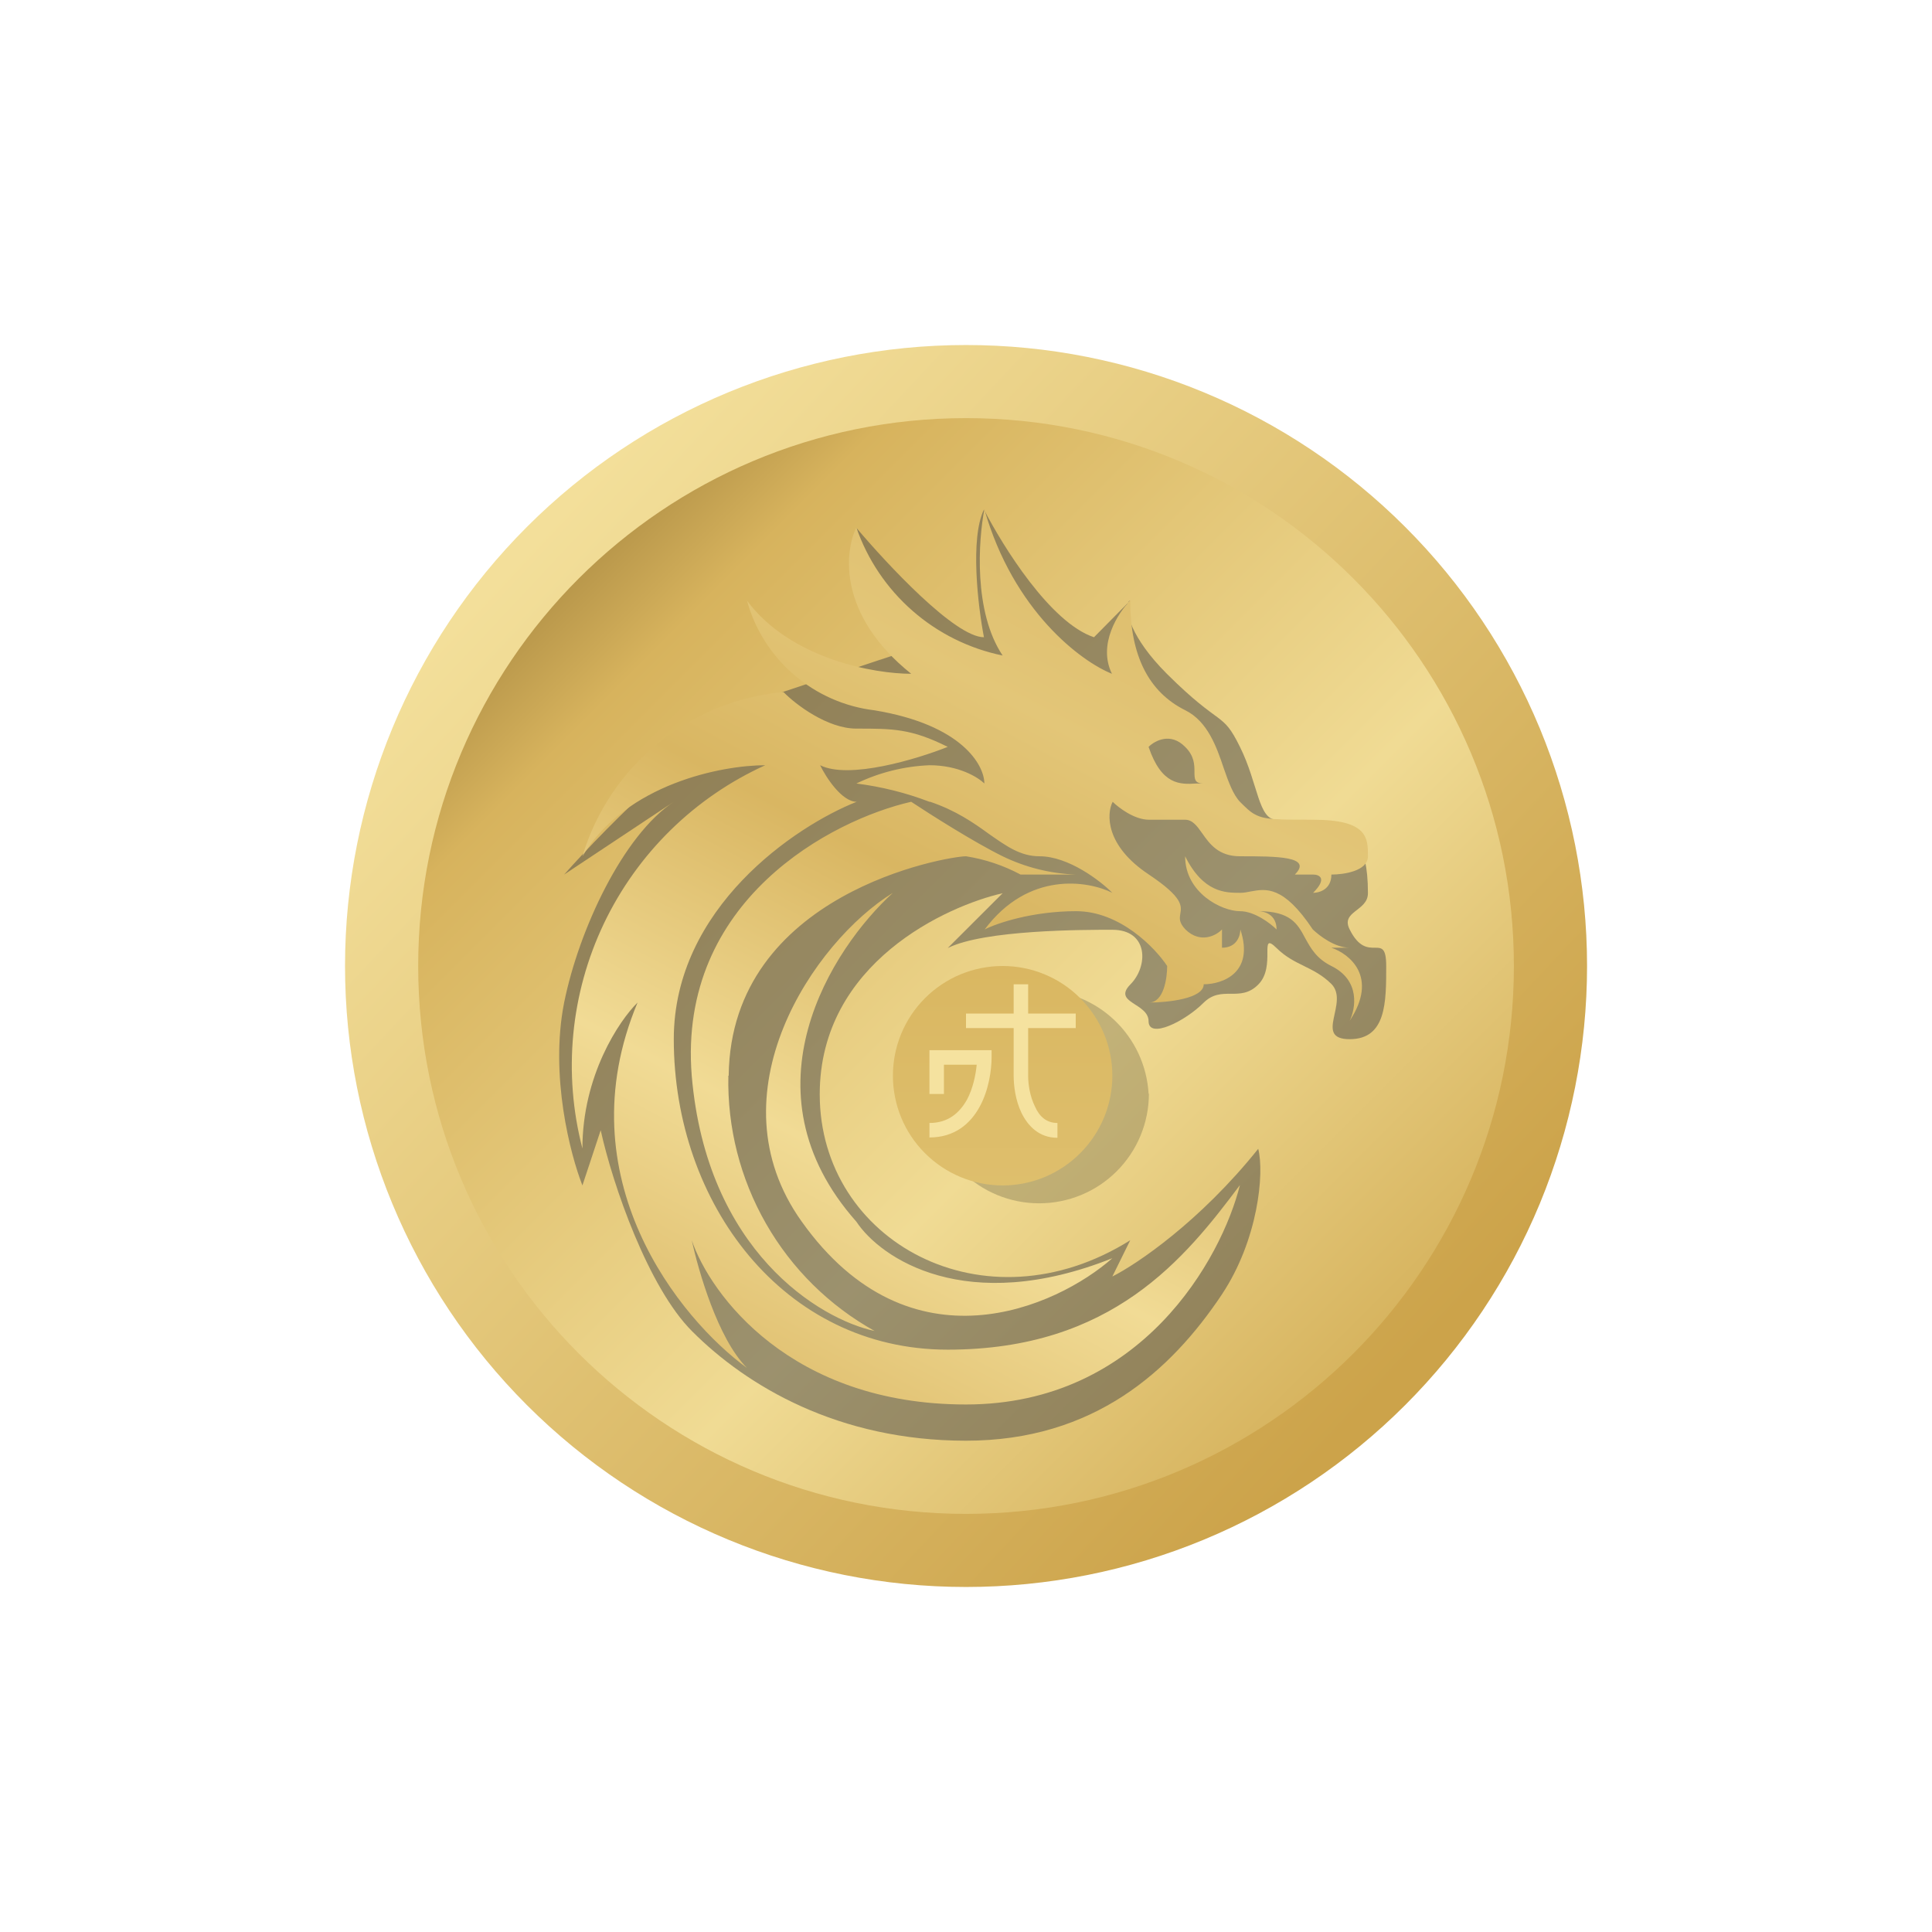 <svg width="24" height="24" viewBox="0 0 24 24" fill="none" xmlns="http://www.w3.org/2000/svg">
<path d="M12 18.806C13.805 18.806 15.537 18.089 16.813 16.812C18.089 15.536 18.806 13.805 18.806 12C18.806 10.195 18.089 8.464 16.813 7.188C15.537 5.911 13.805 5.194 12 5.194C10.195 5.194 8.464 5.911 7.188 7.188C5.912 8.464 5.195 10.195 5.195 12C5.195 13.805 5.912 15.536 7.188 16.812C8.464 18.089 10.195 18.806 12 18.806ZM12 19.714C13.014 19.714 14.017 19.515 14.953 19.127C15.889 18.739 16.739 18.171 17.455 17.455C18.172 16.738 18.74 15.888 19.128 14.952C19.515 14.016 19.715 13.013 19.715 12C19.715 10.987 19.515 9.984 19.128 9.048C18.74 8.112 18.172 7.261 17.455 6.545C16.739 5.829 15.889 5.261 14.953 4.873C14.017 4.485 13.014 4.286 12 4.286C9.954 4.286 7.992 5.098 6.546 6.545C5.099 7.992 4.286 9.954 4.286 12C4.286 14.046 5.099 16.008 6.546 17.455C7.992 18.901 9.954 19.714 12 19.714Z" fill="url(#paint0_linear_59_74787)"/>
<path d="M12 18.806C15.759 18.806 18.806 15.759 18.806 12C18.806 8.241 15.759 5.194 12 5.194C8.242 5.194 5.195 8.241 5.195 12C5.195 15.759 8.242 18.806 12 18.806Z" fill="url(#paint1_linear_59_74787)"/>
<path d="M10.638 6.557C11.019 7.007 11.863 7.916 12.223 7.916C12.15 7.538 12.048 6.69 12.223 6.33C12.455 6.78 13.046 7.736 13.59 7.916L14.01 7.491C14.019 7.474 14.028 7.461 14.04 7.461L14.01 7.491C13.976 7.59 14.045 7.92 14.495 8.37C15.18 9.051 15.18 8.824 15.403 9.278C15.63 9.733 15.63 10.183 15.858 10.183C16.085 10.183 16.766 10.41 16.766 10.41C16.766 10.41 16.993 10.41 16.993 11.096C16.993 11.319 16.65 11.319 16.766 11.546C16.993 12 17.22 11.546 17.22 12C17.22 12.454 17.22 12.909 16.766 12.909C16.312 12.909 16.766 12.454 16.539 12.223C16.312 12 16.085 12 15.858 11.777C15.63 11.554 15.858 12.004 15.63 12.231C15.403 12.459 15.176 12.231 14.949 12.459C14.722 12.686 14.268 12.913 14.268 12.686C14.268 12.459 13.818 12.459 14.04 12.231C14.268 12.004 14.268 11.55 13.818 11.55C13.453 11.55 12.228 11.55 11.773 11.777L12.455 11.096C11.773 11.25 10.183 11.957 10.183 13.594C10.183 15.42 12.228 16.543 14.04 15.407L13.818 15.857C14.118 15.707 14.906 15.176 15.63 14.271C15.708 14.571 15.63 15.403 15.176 16.084C14.546 17.027 13.59 17.897 12 17.897C10.415 17.897 9.279 17.22 8.598 16.538C8.053 15.994 7.612 14.721 7.462 14.04L7.235 14.726C7.085 14.344 6.828 13.363 7.008 12.454C7.192 11.546 7.74 10.376 8.37 9.96L7.008 10.864C7.539 10.264 8.825 8.961 9.733 8.593L11.092 8.143L10.638 6.557Z" fill="#484848" fill-opacity="0.5"/>
<path fill-rule="evenodd" clip-rule="evenodd" d="M11.546 9.96C11.253 9.848 10.948 9.772 10.638 9.733C10.922 9.596 11.231 9.519 11.546 9.506C11.91 9.506 12.15 9.656 12.228 9.733C12.228 9.506 11.953 9.004 10.865 8.824C10.495 8.78 10.147 8.627 9.865 8.384C9.582 8.141 9.378 7.82 9.279 7.461C9.823 8.19 10.865 8.37 11.319 8.37C10.41 7.641 10.488 6.857 10.638 6.553C10.777 6.953 11.017 7.309 11.336 7.588C11.655 7.867 12.04 8.058 12.455 8.143C12.09 7.598 12.155 6.707 12.228 6.326C12.592 7.598 13.436 8.22 13.813 8.37C13.633 8.006 13.89 7.611 14.04 7.461C14.04 8.143 14.268 8.597 14.726 8.824C15 8.961 15.112 9.274 15.202 9.544C15.262 9.716 15.318 9.87 15.403 9.96C15.48 10.037 15.532 10.088 15.592 10.118C15.712 10.183 15.862 10.183 16.312 10.183C16.993 10.183 16.993 10.41 16.993 10.637C16.993 10.821 16.693 10.864 16.539 10.864C16.539 11.049 16.389 11.091 16.312 11.091C16.492 10.911 16.389 10.864 16.312 10.864H16.085C16.312 10.637 15.858 10.637 15.403 10.637C15.138 10.637 15.026 10.483 14.936 10.354C14.872 10.264 14.816 10.183 14.722 10.183H14.272C14.092 10.183 13.895 10.033 13.822 9.96C13.745 10.11 13.728 10.504 14.272 10.864C14.7 11.151 14.679 11.254 14.662 11.353C14.653 11.409 14.645 11.46 14.726 11.546C14.91 11.726 15.108 11.623 15.18 11.546V11.773C15.365 11.773 15.408 11.623 15.408 11.546C15.588 12.09 15.18 12.227 14.953 12.227C14.953 12.407 14.499 12.454 14.272 12.454C14.456 12.454 14.499 12.154 14.499 12C14.349 11.773 13.912 11.319 13.368 11.319C12.823 11.319 12.382 11.469 12.232 11.546C12.776 10.817 13.518 10.941 13.818 11.091C13.668 10.941 13.273 10.637 12.913 10.637C12.673 10.637 12.498 10.508 12.283 10.358C12.095 10.221 11.872 10.067 11.555 9.96H11.546ZM9.733 8.597C9.161 8.649 8.617 8.871 8.172 9.234C7.726 9.598 7.4 10.086 7.235 10.637C7.779 9.733 8.975 9.506 9.506 9.506C8.627 9.905 7.918 10.601 7.502 11.472C7.087 12.343 6.992 13.333 7.235 14.267C7.235 13.363 7.689 12.681 7.92 12.454C7.008 14.631 8.448 16.389 9.279 16.993C8.915 16.628 8.675 15.78 8.593 15.407C8.825 16.084 9.823 17.447 12 17.447C14.178 17.447 15.176 15.63 15.403 14.721C14.722 15.63 13.818 16.766 11.773 16.766C9.733 16.766 8.37 14.948 8.37 12.909C8.37 11.276 9.883 10.26 10.642 9.96C10.458 9.96 10.26 9.656 10.188 9.506C10.548 9.686 11.396 9.428 11.773 9.278C11.319 9.051 11.092 9.051 10.638 9.051C10.278 9.051 9.883 8.751 9.733 8.597ZM9.048 13.363C9.034 14.007 9.196 14.642 9.516 15.201C9.836 15.76 10.302 16.221 10.865 16.534C10.183 16.389 8.778 15.54 8.593 13.363C8.418 11.181 10.338 10.183 11.319 9.96C11.546 10.11 12.09 10.457 12.455 10.637C12.739 10.775 13.048 10.852 13.363 10.864H12.678C12.466 10.751 12.237 10.674 12 10.637C11.773 10.637 9.078 11.091 9.052 13.363H9.048ZM11.092 11.091C10.338 11.777 9.189 13.543 10.638 15.176C10.938 15.63 12 16.354 13.818 15.63C13.132 16.234 11.31 17.07 9.96 15.176C8.825 13.59 10.11 11.696 11.092 11.091ZM14.722 10.637C14.949 11.091 15.223 11.091 15.408 11.091C15.45 11.091 15.493 11.083 15.536 11.074C15.725 11.04 15.943 10.997 16.308 11.546C16.389 11.623 16.582 11.773 16.766 11.773H16.539C16.766 11.85 17.126 12.137 16.766 12.681C16.839 12.531 16.903 12.18 16.539 12C16.35 11.906 16.282 11.777 16.213 11.653C16.119 11.477 16.033 11.319 15.63 11.319C15.708 11.319 15.858 11.361 15.858 11.546C15.78 11.469 15.583 11.319 15.403 11.319C15.176 11.319 14.722 11.091 14.722 10.637ZM14.838 9.587C14.838 9.673 14.838 9.733 14.949 9.733H14.863C14.658 9.746 14.43 9.754 14.268 9.278C14.345 9.201 14.542 9.094 14.722 9.278C14.838 9.39 14.838 9.506 14.838 9.587Z" fill="url(#paint2_linear_59_74787)"/>
<path d="M14.272 13.586C14.272 13.947 14.128 14.294 13.873 14.549C13.617 14.805 13.27 14.948 12.909 14.948C12.547 14.948 12.201 14.805 11.945 14.549C11.69 14.294 11.546 13.947 11.546 13.586C11.566 13.238 11.717 12.911 11.971 12.672C12.224 12.432 12.559 12.299 12.907 12.299C13.255 12.299 13.59 12.432 13.843 12.672C14.096 12.911 14.248 13.238 14.268 13.586H14.272Z" fill="#95885D" fill-opacity="0.5"/>
<path d="M13.818 13.363C13.818 13.724 13.674 14.071 13.418 14.326C13.163 14.582 12.816 14.726 12.455 14.726C12.093 14.726 11.747 14.582 11.491 14.326C11.235 14.071 11.092 13.724 11.092 13.363C11.092 13.001 11.235 12.655 11.491 12.399C11.747 12.143 12.093 12 12.455 12C12.816 12 13.163 12.143 13.418 12.399C13.674 12.655 13.818 13.001 13.818 13.363Z" fill="url(#paint3_linear_59_74787)"/>
<path d="M12.592 12.591V12.227H12.772V12.591H13.363V12.771H12.772V13.363C12.772 13.466 12.793 13.62 12.858 13.748C12.913 13.873 13.003 13.95 13.136 13.95V14.134C12.905 14.134 12.768 13.984 12.69 13.826C12.613 13.667 12.592 13.483 12.592 13.363V12.771H12V12.591H12.592ZM11.546 13.046H12.318V13.131C12.318 13.294 12.283 13.539 12.172 13.744C12.056 13.959 11.859 14.13 11.546 14.13V13.95C11.778 13.95 11.919 13.826 12.013 13.659C12.086 13.521 12.12 13.358 12.133 13.226H11.726V13.59H11.546V13.046Z" fill="#F5E29F"/>
<defs>
<linearGradient id="paint0_linear_59_74787" x1="6.553" y1="6.78" x2="17.448" y2="16.993" gradientUnits="userSpaceOnUse">
<stop stop-color="#F3DF9A"/>
<stop offset="1" stop-color="#CCA34A"/>
</linearGradient>
<linearGradient id="paint1_linear_59_74787" x1="6.856" y1="6.341" x2="17.66" y2="17.144" gradientUnits="userSpaceOnUse">
<stop stop-color="#A78740"/>
<stop offset="0.14" stop-color="#D7B35D"/>
<stop offset="0.62" stop-color="#F0DB94"/>
<stop offset="1" stop-color="#D3AE57"/>
</linearGradient>
<linearGradient id="paint2_linear_59_74787" x1="14.406" y1="5.861" x2="7.599" y2="18.839" gradientUnits="userSpaceOnUse">
<stop stop-color="#DAB866"/>
<stop offset="0.23" stop-color="#E3C678"/>
<stop offset="0.4" stop-color="#D9B662"/>
<stop offset="0.64" stop-color="#F1DB95"/>
<stop offset="1" stop-color="#D2AA53"/>
</linearGradient>
<linearGradient id="paint3_linear_59_74787" x1="12" y1="4.286" x2="12" y2="19.69" gradientUnits="userSpaceOnUse">
<stop stop-color="#CCA143"/>
<stop offset="1" stop-color="#E7CD80"/>
</linearGradient>
</defs>
</svg>
